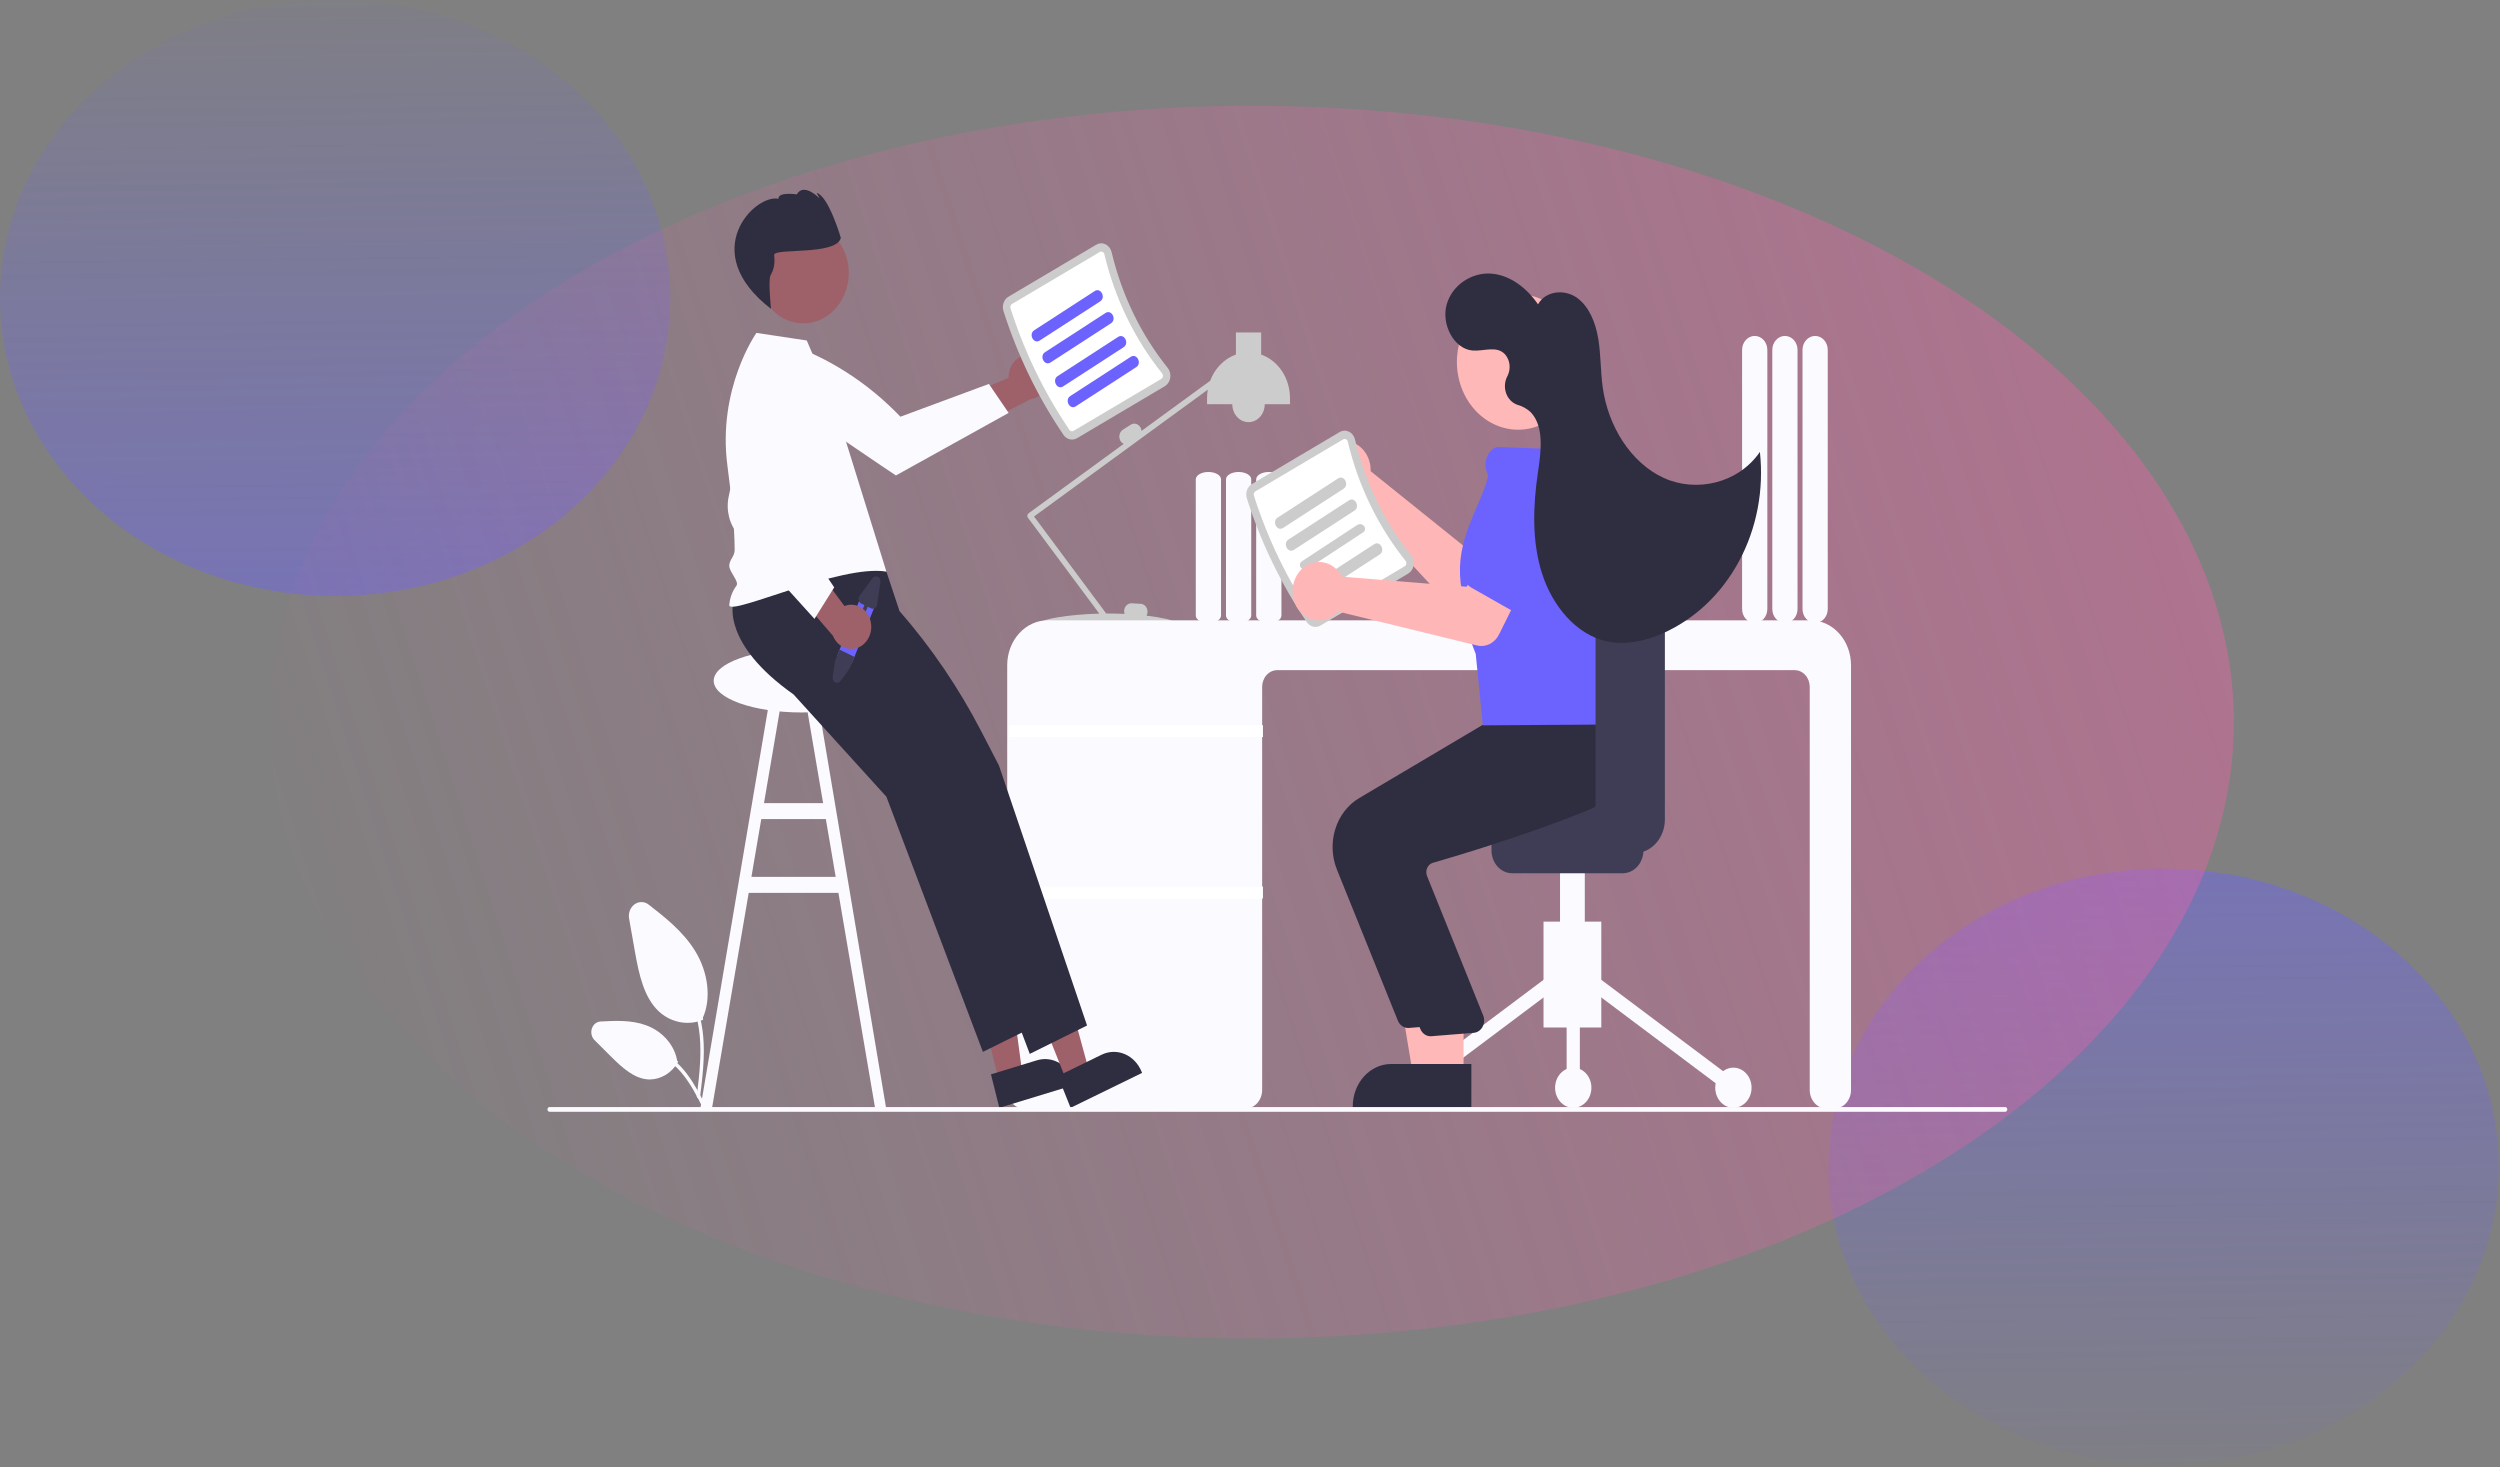 <svg width="685" height="402" viewBox="0 0 685 402" fill="none" xmlns="http://www.w3.org/2000/svg">
<rect x="0" y="0" width="685" height="402" fill="#808080" stroke="none"/>
<ellipse cx="91.832" cy="81.645" rx="91.832" ry="81.645" fill="url(#paint0_linear_38_9)" fill-opacity="0.5"/>
<ellipse cx="592.832" cy="319.645" rx="91.832" ry="81.645" transform="rotate(-180 592.832 319.645)" fill="url(#paint1_linear_38_9)" fill-opacity="0.5"/>
<ellipse cx="342.931" cy="197.867" rx="269.145" ry="168.877" fill="url(#paint2_linear_38_9)" fill-opacity="0.4"/>
<g clip-path="url(#clip0_38_9)">
<path d="M484.251 166.868V95.87C484.251 94.856 483.887 93.883 483.238 93.167C482.59 92.45 481.71 92.047 480.793 92.047C479.876 92.047 478.996 92.45 478.348 93.167C477.699 93.883 477.335 94.856 477.335 95.87V166.868C477.335 167.882 477.699 168.854 478.348 169.571C478.996 170.288 479.876 170.691 480.793 170.691C481.71 170.691 482.59 170.288 483.238 169.571C483.887 168.854 484.251 167.882 484.251 166.868Z" fill="#FAFAFF"/>
<path d="M492.526 166.868V95.87C492.526 94.856 492.162 93.883 491.513 93.167C490.865 92.45 489.985 92.047 489.068 92.047C488.151 92.047 487.271 92.45 486.623 93.167C485.974 93.883 485.61 94.856 485.61 95.87V166.868C485.61 167.882 485.974 168.854 486.623 169.571C487.271 170.288 488.151 170.691 489.068 170.691C489.985 170.691 490.865 170.288 491.513 169.571C492.162 168.854 492.526 167.882 492.526 166.868Z" fill="#FAFAFF"/>
<path d="M500.801 166.868V95.87C500.801 94.856 500.437 93.883 499.788 93.167C499.14 92.45 498.26 92.047 497.343 92.047C496.426 92.047 495.546 92.45 494.898 93.167C494.249 93.883 493.885 94.856 493.885 95.87V166.868C493.885 167.882 494.249 168.854 494.898 169.571C495.546 170.288 496.426 170.691 497.343 170.691C498.26 170.691 499.14 170.288 499.788 169.571C500.437 168.854 500.801 167.882 500.801 166.868Z" fill="#FAFAFF"/>
<path d="M188.378 280.266C189.77 280.267 191.153 280.002 192.463 279.482L192.666 279.402L192.572 278.907C194.92 273.664 194.099 266.481 190.471 260.575C187.173 255.206 182.157 251.302 177.732 247.858C177.171 247.421 176.504 247.18 175.817 247.166C175.131 247.151 174.456 247.364 173.88 247.777C173.304 248.19 172.852 248.784 172.584 249.482C172.315 250.181 172.242 250.952 172.373 251.697L173.956 260.672C175.098 267.147 176.456 273.275 180.485 277.097C182.698 279.144 185.492 280.265 188.378 280.266Z" fill="#FAFAFF"/>
<path d="M178.015 295.775C179.547 295.765 181.053 295.332 182.396 294.515C183.739 293.698 184.876 292.523 185.703 291.097L185.818 290.9L185.545 290.633C184.837 286.363 181.507 282.559 177.036 280.923C172.972 279.436 168.487 279.679 164.532 279.893C164.009 279.921 163.506 280.12 163.085 280.465C162.665 280.809 162.347 281.284 162.171 281.829C161.995 282.374 161.97 282.964 162.098 283.525C162.226 284.086 162.501 284.592 162.89 284.98L167.34 289.42C170.574 292.647 173.799 295.56 177.689 295.768C177.798 295.773 177.906 295.775 178.015 295.775Z" fill="#FAFAFF"/>
<path d="M191.825 300.522C192.482 295.112 193.158 289.633 192.697 284.166C192.288 279.31 190.977 274.567 188.308 270.678C186.898 268.625 185.174 266.859 183.214 265.462C182.705 265.099 182.236 266.011 182.743 266.373C186.141 268.811 188.754 272.374 190.209 276.553C191.834 281.225 192.095 286.318 191.815 291.281C191.646 294.282 191.287 297.264 190.925 300.242C190.896 300.375 190.913 300.516 190.974 300.636C191.034 300.756 191.133 300.847 191.251 300.89C191.311 300.908 191.373 300.912 191.434 300.904C191.495 300.895 191.554 300.872 191.607 300.838C191.661 300.804 191.707 300.758 191.745 300.704C191.782 300.65 191.809 300.588 191.825 300.522Z" fill="#FAFAFF"/>
<path d="M193.682 303.632C190.519 297.307 186.85 290.277 180.295 288.031C178.475 287.408 176.562 287.185 174.664 287.373C174.066 287.432 174.215 288.473 174.812 288.415C178 288.119 181.18 289.07 183.798 291.102C186.332 293.051 188.305 295.761 189.975 298.634C190.997 300.394 191.914 302.229 192.83 304.061C193.123 304.647 193.979 304.224 193.682 303.632Z" fill="#FAFAFF"/>
<path d="M195.106 303.539L191.912 303.62L211.169 189.893L214.363 190.559L209.334 220.061H225.535L220.507 190.559L223.7 189.893L242.797 303.62L239.764 303.539L229.724 244.637H205.145L195.106 303.539ZM228.979 240.268L226.28 224.43H208.59L205.89 240.268H228.979Z" fill="#FAFAFF"/>
<path d="M334.562 168.68V131.332C334.562 130.223 333.01 129.321 331.104 129.321C329.197 129.321 327.645 130.223 327.645 131.332V168.68C327.645 169.788 329.197 170.691 331.104 170.691C333.01 170.691 334.562 169.788 334.562 168.68Z" fill="#FAFAFF"/>
<path d="M342.837 168.68V131.332C342.837 130.223 341.285 129.321 339.378 129.321C337.472 129.321 335.92 130.223 335.92 131.332V168.68C335.92 169.788 337.472 170.691 339.378 170.691C341.285 170.691 342.837 169.788 342.837 168.68Z" fill="#FAFAFF"/>
<path d="M351.112 168.68V131.332C351.112 130.223 349.56 129.321 347.653 129.321C345.747 129.321 344.195 130.223 344.195 131.332V168.68C344.195 169.788 345.747 170.691 347.653 170.691C349.56 170.691 351.112 169.788 351.112 168.68Z" fill="#FAFAFF"/>
<path d="M281.496 141.214C281.512 141.1 281.549 140.992 281.605 140.895C281.66 140.798 281.734 140.716 281.821 140.652L307.892 121.626C307.499 121.444 307.17 121.126 306.956 120.719C306.696 120.217 306.625 119.621 306.761 119.062C306.897 118.503 307.227 118.026 307.679 117.735L309.819 116.37C310.273 116.082 310.812 116.004 311.317 116.154C311.823 116.304 312.255 116.669 312.518 117.169C312.66 117.445 312.746 117.751 312.768 118.067L331.587 104.332C332.22 102.64 333.178 101.121 334.395 99.88C335.613 98.639 337.061 97.706 338.637 97.147V91.091H345.554V97.147C347.848 97.958 349.851 99.555 351.271 101.705C352.692 103.856 353.458 106.451 353.458 109.114V110.752H346.542C346.542 112.056 346.073 113.306 345.24 114.228C344.406 115.15 343.275 115.668 342.096 115.668C340.916 115.668 339.785 115.15 338.952 114.228C338.118 113.306 337.649 112.056 337.649 110.752H330.733V109.114C330.734 108.328 330.801 107.545 330.933 106.773L283.324 141.519L303.101 168.099C303.254 168.098 303.407 168.097 303.562 168.097C305.139 168.097 306.668 168.138 308.125 168.209C308.037 167.939 307.999 167.653 308.012 167.366C308.041 166.788 308.275 166.246 308.665 165.859C309.054 165.471 309.565 165.27 310.088 165.298L312.555 165.44C313.078 165.472 313.568 165.731 313.919 166.161C314.269 166.591 314.452 167.157 314.426 167.736C314.408 168.077 314.316 168.409 314.158 168.703C318.52 169.216 321.347 169.922 321.347 170.281C321.347 170.87 313.757 170.31 304.257 170.283C304.214 170.419 304.138 170.541 304.038 170.634C303.938 170.728 303.817 170.79 303.688 170.815C303.559 170.84 303.427 170.827 303.304 170.777C303.181 170.726 303.072 170.641 302.989 170.529L302.806 170.283C293.335 170.312 285.777 170.869 285.777 170.281C285.777 169.727 292.496 168.349 301.203 168.128L281.657 141.856C281.591 141.768 281.542 141.665 281.515 141.554C281.487 141.443 281.481 141.327 281.496 141.214Z" fill="#CCCCCC"/>
<path d="M280.597 303.77H341.21C342.434 303.768 343.609 303.227 344.475 302.266C345.341 301.304 345.828 300 345.83 298.64V188.203C345.831 186.987 346.266 185.822 347.04 184.963C347.814 184.104 348.863 183.621 349.958 183.62H491.738C492.832 183.621 493.882 184.104 494.655 184.963C495.429 185.822 495.865 186.987 495.866 188.203V298.64C495.867 300 496.355 301.304 497.221 302.266C498.087 303.228 499.261 303.768 500.486 303.77H502.56C503.785 303.768 504.959 303.228 505.825 302.266C506.692 301.304 507.179 300 507.18 298.64V182.254C507.177 178.996 506.01 175.873 503.935 173.569C501.86 171.266 499.046 169.97 496.112 169.966H287.045C284.11 169.97 281.297 171.266 279.222 173.569C277.147 175.873 275.98 178.996 275.976 182.254V298.64C275.978 300 276.465 301.304 277.331 302.266C278.198 303.228 279.372 303.769 280.597 303.77Z" fill="#FAFAFF"/>
<path d="M276.39 198.681H346.048V201.957H276.39V198.681Z" fill="white"/>
<path d="M276.39 242.918H346.048V246.195H276.39V242.918Z" fill="white"/>
<path d="M403.709 169.469L405.711 168.537L407.084 157.442H425.373L426.862 168.492L428.653 169.482C428.738 169.529 428.807 169.607 428.848 169.703C428.888 169.799 428.898 169.907 428.876 170.01C428.854 170.114 428.801 170.205 428.726 170.271C428.651 170.337 428.558 170.373 428.462 170.373H403.874C403.775 170.373 403.68 170.335 403.604 170.266C403.528 170.198 403.476 170.102 403.457 169.995C403.437 169.889 403.452 169.779 403.498 169.683C403.544 169.587 403.618 169.511 403.709 169.469Z" fill="#FAFAFF"/>
<path d="M282.565 97.351C281.777 97.225 280.973 97.292 280.211 97.547C279.449 97.802 278.746 98.238 278.153 98.826C277.56 99.413 277.091 100.137 276.778 100.947C276.466 101.756 276.318 102.632 276.344 103.512L258.28 111.198L266.464 117.663L282.364 109.372C283.698 109.225 284.936 108.541 285.845 107.452C286.754 106.362 287.269 104.942 287.294 103.46C287.319 101.978 286.851 100.538 285.98 99.412C285.108 98.286 283.893 97.552 282.565 97.351Z" fill="#9E616A"/>
<path d="M213.975 93.577L210.919 99.72C211.658 103.615 213.567 107.121 216.335 109.665C221.014 114.028 245.479 130.275 245.479 130.275L276.364 113.134L270.961 105.197L246.713 114.18C237.718 104.79 226.863 97.853 215.014 93.922L213.975 93.577Z" fill="#FAFAFF"/>
<path d="M219.658 195.216C206.346 195.216 195.554 191.329 195.554 186.534C195.554 181.738 206.346 177.851 219.658 177.851C232.97 177.851 243.762 181.738 243.762 186.534C243.762 191.329 232.97 195.216 219.658 195.216Z" fill="#FAFAFF"/>
<path d="M273.733 296.182L280.133 294.226L276.355 266.002L266.908 268.89L273.733 296.182Z" fill="#9E616A"/>
<path d="M273.815 303.539L294.454 297.233L294.381 296.944C293.793 294.589 292.381 292.589 290.459 291.384C288.536 290.179 286.259 289.867 284.128 290.518L284.128 290.518L271.523 294.37L273.815 303.539Z" fill="#2F2E41"/>
<path d="M292.29 296.273L298.365 293.308L290.909 265.994L281.944 270.37L292.29 296.273Z" fill="#9E616A"/>
<path d="M293.341 303.539L312.929 293.978L312.819 293.704C311.926 291.468 310.267 289.717 308.206 288.834C306.145 287.951 303.851 288.01 301.829 288.997L301.828 288.997L289.865 294.837L293.341 303.539Z" fill="#2F2E41"/>
<path d="M200.899 165.306C200.899 165.306 197.679 176.334 217.435 190.281L242.877 218.308L269.314 288.217L285.009 280.438L281.931 271.355L279.865 265.26L278.808 262.142L277.676 258.799L260.873 209.217L246.759 181.897L246.349 167.073L242.877 156.623L217.69 146.743L200.899 165.306Z" fill="#2F2E41"/>
<path d="M213.744 165.852C213.744 165.852 210.524 176.88 230.279 190.827L255.722 218.854L282.159 288.763L297.854 280.985L294.775 271.901L292.71 265.806L291.653 262.688L290.52 259.345L273.718 209.763L268.992 200.616C262.757 188.548 255.182 177.39 246.441 167.402L241.808 162.108L241.314 153.916L230.535 147.289L213.744 165.852Z" fill="#2F2E41"/>
<path d="M228.964 111.863L221.059 93.294L207.265 91.214C207.265 91.214 196.494 106.384 199.322 127.701C200.383 135.695 201.247 143.653 201.298 150.639C201.312 152.498 199.841 153.328 199.816 155.008C199.792 156.659 202.604 159.348 201.792 160.469C200.632 162.015 199.94 163.926 199.816 165.931C200.795 168.506 230.424 154.552 242.878 156.623L228.964 111.863Z" fill="#FAFAFF"/>
<path d="M209.372 81.866C205.851 75.318 207.798 66.855 213.721 62.962C219.644 59.07 227.3 61.223 230.821 67.77C234.342 74.318 232.395 82.782 226.472 86.674C220.549 90.567 212.893 88.414 209.372 81.866Z" fill="#9E616A"/>
<path d="M212.12 69.866C212.144 70.229 212.177 70.709 212.215 71.253C212.253 72.742 211.874 74.207 211.128 75.448C210.43 76.752 211.263 84.634 211.263 84.634C190.826 68.885 206.975 53.063 213.291 54.47C213.16 52.467 218.311 53.261 218.311 53.261C220.274 49.881 224.576 54.367 224.576 54.367L223.746 52.823C227.086 53.762 230.388 65.174 230.388 65.174C229.255 70.097 211.988 67.863 212.12 69.866Z" fill="#2F2E41"/>
<path d="M291.401 119.168C284.378 108.841 278.826 97.386 274.939 85.203C274.713 84.474 274.729 83.68 274.984 82.963C275.238 82.246 275.714 81.653 276.328 81.287L300.36 67.052C300.749 66.82 301.18 66.689 301.622 66.669C302.063 66.65 302.503 66.741 302.907 66.938C303.319 67.136 303.685 67.435 303.977 67.813C304.268 68.191 304.478 68.637 304.59 69.118C307.388 80.859 312.645 91.707 319.938 100.784C320.239 101.154 320.459 101.594 320.582 102.072C320.705 102.549 320.728 103.052 320.648 103.541C320.572 104.022 320.398 104.477 320.139 104.873C319.879 105.268 319.541 105.593 319.151 105.822L295.119 120.057C294.505 120.42 293.793 120.529 293.113 120.366C292.432 120.203 291.825 119.778 291.401 119.168Z" fill="#CCCCCC"/>
<path d="M293.041 117.805C293.17 117.984 293.352 118.106 293.554 118.153C293.757 118.199 293.968 118.166 294.15 118.058L318.182 103.823C318.299 103.756 318.4 103.659 318.478 103.542C318.555 103.424 318.607 103.288 318.629 103.145C318.654 102.993 318.647 102.838 318.608 102.69C318.57 102.542 318.5 102.406 318.406 102.292C310.898 92.947 305.486 81.78 302.606 69.693C302.573 69.544 302.509 69.405 302.419 69.287C302.329 69.17 302.215 69.077 302.088 69.016C301.967 68.957 301.836 68.929 301.704 68.935C301.573 68.941 301.444 68.981 301.328 69.051L277.297 83.286C277.115 83.395 276.973 83.571 276.895 83.783C276.818 83.995 276.81 84.23 276.873 84.448C280.691 96.414 286.144 107.663 293.041 117.805Z" fill="white"/>
<path d="M301.449 82.576L284.873 93.316C283.224 94.385 281.73 91.554 283.377 90.487L299.953 79.746C301.602 78.678 303.095 81.509 301.449 82.576Z" fill="#6C63FF"/>
<path d="M304.413 88.584L287.837 99.324C286.188 100.393 284.695 97.561 286.341 96.495L302.917 85.754C304.566 84.685 306.059 87.517 304.413 88.584Z" fill="#6C63FF"/>
<path d="M307.871 95.137L291.295 105.878C289.646 106.946 288.153 104.115 289.799 103.048L306.375 92.308C308.024 91.239 309.518 94.07 307.871 95.137Z" fill="#6C63FF"/>
<path d="M311.329 100.598L294.754 111.339C293.104 112.407 291.611 109.576 293.258 108.509L309.833 97.769C311.482 96.7 312.976 99.531 311.329 100.598Z" fill="#6C63FF"/>
<path d="M235.766 163.775L229.543 179.245C229.393 179.615 229.329 180.021 229.356 180.425C229.384 180.83 229.502 181.221 229.7 181.562C229.934 181.97 230.272 182.293 230.671 182.489C231.07 182.685 231.513 182.746 231.943 182.665C232.09 182.64 232.234 182.598 232.372 182.538C232.922 182.304 233.366 181.837 233.605 181.242L239.828 165.772C239.947 165.477 240.012 165.159 240.019 164.837C240.027 164.514 239.977 164.193 239.872 163.892C239.661 163.283 239.239 162.793 238.7 162.528C238.162 162.263 237.55 162.246 236.999 162.48C236.449 162.713 236.005 163.179 235.766 163.775Z" fill="#6C63FF"/>
<path d="M230.045 177.997L228.798 181.119L228.161 185.546C228.118 185.837 228.165 186.136 228.292 186.395C228.419 186.654 228.62 186.86 228.864 186.98C229.108 187.1 229.381 187.127 229.641 187.058C229.9 186.989 230.131 186.827 230.299 186.597L232.879 183.048L234.107 179.994L230.045 177.997Z" fill="#3F3D56"/>
<path d="M241.211 159.471L240.32 165.664C240.29 165.867 240.219 166.06 240.112 166.227C240.005 166.395 239.864 166.533 239.701 166.631C239.538 166.729 239.356 166.784 239.171 166.792C238.985 166.8 238.8 166.761 238.631 166.678L237.747 166.243L236.04 170.485C235.987 170.617 235.888 170.72 235.766 170.772C235.644 170.824 235.508 170.82 235.389 170.761C235.269 170.702 235.175 170.593 235.128 170.458C235.081 170.323 235.085 170.173 235.138 170.041L236.844 165.799L235.96 165.364C235.667 165.22 235.437 164.953 235.322 164.623C235.206 164.292 235.214 163.924 235.343 163.599C235.386 163.492 235.442 163.391 235.509 163.299L239.072 158.419C239.24 158.19 239.471 158.028 239.731 157.958C239.99 157.889 240.263 157.917 240.507 158.037C240.751 158.157 240.952 158.362 241.08 158.622C241.207 158.881 241.253 159.179 241.211 159.471Z" fill="#3F3D56"/>
<path d="M238.63 170.65C238.489 169.783 238.179 168.961 237.72 168.241C237.262 167.522 236.666 166.922 235.975 166.485C235.284 166.047 234.515 165.783 233.721 165.709C232.928 165.636 232.129 165.756 231.382 166.061L219.098 149.525L216.123 160.147L228.244 174.221C228.791 175.575 229.767 176.66 230.989 177.27C232.21 177.881 233.592 177.975 234.872 177.535C236.152 177.095 237.242 176.15 237.934 174.881C238.627 173.612 238.874 172.107 238.63 170.65Z" fill="#9E616A"/>
<path d="M223.164 169.575L228.575 160.936L213.211 138.29L221.126 119.541L220.55 97.239L214.009 95.904L213.928 95.949C210.748 97.972 208.291 101.137 206.963 104.918C205.331 109.427 201.689 126.354 199.663 136.042C199.265 137.92 199.309 139.879 199.789 141.732C200.27 143.586 201.173 145.272 202.41 146.631L223.164 169.575Z" fill="#FAFAFF"/>
<path d="M375.503 127.829C375.548 128.249 375.563 128.671 375.548 129.094L403.25 151.373L410.86 147.65L417.444 159.612L404.551 167.651C403.509 168.3 402.305 168.558 401.12 168.387C399.934 168.215 398.831 167.623 397.975 166.7L370.095 136.595C368.667 136.996 367.164 136.907 365.784 136.34C364.403 135.773 363.212 134.755 362.368 133.421C361.524 132.087 361.067 130.501 361.058 128.873C361.049 127.246 361.489 125.654 362.319 124.309C363.149 122.964 364.329 121.931 365.703 121.346C367.077 120.761 368.58 120.652 370.011 121.034C371.442 121.416 372.735 122.271 373.716 123.485C374.697 124.699 375.32 126.214 375.503 127.829Z" fill="#FFB6B6"/>
<path d="M404.146 152.187L412.224 167.069C412.454 167.492 412.763 167.856 413.132 168.135C413.5 168.414 413.919 168.602 414.359 168.686C414.799 168.771 415.25 168.749 415.682 168.623C416.114 168.497 416.516 168.269 416.862 167.956L428.957 156.975C430.909 155.662 432.311 153.547 432.856 151.094C433.4 148.64 433.042 146.048 431.861 143.886C430.679 141.724 428.77 140.168 426.552 139.559C424.335 138.95 421.989 139.338 420.03 140.638L405.619 147.246C405.206 147.435 404.836 147.72 404.532 148.082C404.228 148.444 403.999 148.875 403.859 149.344C403.719 149.812 403.672 150.309 403.722 150.8C403.771 151.291 403.916 151.764 404.146 152.187Z" fill="#6C63FF"/>
<path d="M438.758 281.533H422.924V252.525H438.758V281.533Z" fill="#FAFAFF"/>
<path d="M423.717 267.874L425.75 271.185L387.746 299.693L385.714 296.382L423.717 267.874Z" fill="#FAFAFF"/>
<path d="M437.965 267.874L475.968 296.382L473.936 299.693L435.933 271.185L437.965 267.874Z" fill="#FAFAFF"/>
<path d="M386.73 303.539C383.981 303.539 381.753 301.076 381.753 298.038C381.753 294.999 383.981 292.536 386.73 292.536C389.478 292.536 391.707 294.999 391.707 298.038C391.707 301.076 389.478 303.539 386.73 303.539Z" fill="#FAFAFF"/>
<path d="M431.067 303.539C428.319 303.539 426.091 301.076 426.091 298.038C426.091 294.999 428.319 292.536 431.067 292.536C433.816 292.536 436.044 294.999 436.044 298.038C436.044 301.076 433.816 303.539 431.067 303.539Z" fill="#FAFAFF"/>
<path d="M474.952 303.539C472.203 303.539 469.975 301.076 469.975 298.038C469.975 294.999 472.203 292.536 474.952 292.536C477.7 292.536 479.929 294.999 479.929 298.038C479.929 301.076 477.7 303.539 474.952 303.539Z" fill="#FAFAFF"/>
<path d="M429.258 269.529H432.877V298.038H429.258V269.529Z" fill="#FAFAFF"/>
<path d="M434.234 265.528H427.448V227.017H434.234V265.528Z" fill="#FAFAFF"/>
<path d="M450.295 233.019V224.016C450.293 222.359 449.697 220.77 448.637 219.598C447.577 218.426 446.139 217.766 444.64 217.764H414.328C412.828 217.766 411.391 218.426 410.331 219.598C409.27 220.77 408.674 222.359 408.672 224.016V233.019C408.674 234.676 409.27 236.265 410.331 237.438C411.391 238.61 412.828 239.269 414.328 239.271H444.64C446.139 239.269 447.577 238.61 448.637 237.438C449.697 236.265 450.293 234.676 450.295 233.019Z" fill="#3F3D56"/>
<path d="M395.547 294.556L387.165 294.556L383.176 270.52L395.548 270.52L395.547 294.556Z" fill="#FFB8B8"/>
<path d="M397.685 303.539L370.655 303.538V303.16C370.655 301.633 370.927 300.121 371.456 298.709C371.984 297.298 372.759 296.016 373.736 294.936C374.713 293.856 375.873 292.999 377.149 292.415C378.426 291.83 379.794 291.53 381.176 291.53H381.177L397.686 291.53L397.685 303.539Z" fill="#2F2E41"/>
<path d="M383.009 279.651L366.297 238.221C364.901 234.729 364.747 230.784 365.864 227.172C366.982 223.56 369.289 220.546 372.327 218.73L408.577 197.241L425.118 195.685L440.377 194.152L440.487 194.358C440.628 194.621 443.908 200.885 441.691 207.754C440.009 212.964 435.633 217.034 428.686 219.85C412.47 226.423 393.738 232.041 386.437 234.151C386.114 234.242 385.813 234.408 385.552 234.637C385.292 234.866 385.078 235.154 384.925 235.481C384.772 235.804 384.681 236.159 384.658 236.523C384.635 236.888 384.68 237.253 384.791 237.597L400.317 276.16C400.479 276.649 400.538 277.173 400.488 277.691C400.438 278.209 400.281 278.707 400.03 279.147C399.778 279.588 399.438 279.958 399.036 280.231C398.635 280.503 398.182 280.67 397.713 280.718L386.111 281.651C386.012 281.662 385.914 281.667 385.817 281.667C385.223 281.667 384.641 281.476 384.143 281.118C383.645 280.761 383.251 280.251 383.009 279.651Z" fill="#2F2E41"/>
<path d="M401.018 294.556L392.635 294.556L388.646 270.52L401.019 270.52L401.018 294.556Z" fill="#FFB8B8"/>
<path d="M403.156 303.539L376.125 303.538V303.16C376.125 301.633 376.397 300.121 376.926 298.709C377.455 297.298 378.23 296.016 379.207 294.936C380.184 293.856 381.343 292.999 382.62 292.415C383.896 291.83 385.264 291.53 386.646 291.53H386.647L403.156 291.53L403.156 303.539Z" fill="#2F2E41"/>
<path d="M389.163 281.919L372.451 240.488C371.055 236.996 370.901 233.051 372.019 229.439C373.136 225.827 375.443 222.813 378.481 220.997L414.731 199.508L431.272 197.953L443.224 196.807L443.222 196.625C443.363 196.888 446.644 203.153 444.426 210.022C442.744 215.232 441.787 219.302 434.84 222.118C418.624 228.691 399.892 234.309 392.591 236.419C392.268 236.51 391.967 236.675 391.706 236.905C391.446 237.134 391.232 237.422 391.079 237.749C390.926 238.072 390.835 238.427 390.812 238.791C390.789 239.155 390.834 239.521 390.945 239.864L406.471 278.428C406.634 278.917 406.692 279.44 406.642 279.958C406.592 280.476 406.435 280.975 406.184 281.415C405.932 281.856 405.592 282.226 405.19 282.498C404.789 282.771 404.336 282.937 403.867 282.985L392.265 283.919C392.167 283.929 392.068 283.935 391.971 283.935C391.377 283.934 390.795 283.744 390.297 283.386C389.799 283.028 389.405 282.519 389.163 281.919Z" fill="#2F2E41"/>
<path d="M399.647 103.468C397.501 93.492 403.076 83.482 412.1 81.109C421.124 78.737 430.178 84.901 432.324 94.876C434.47 104.852 428.895 114.862 419.871 117.234C410.847 119.607 401.793 113.443 399.647 103.468Z" fill="#FFB8B8"/>
<path d="M358.094 170.504C351.072 160.178 345.52 148.723 341.632 136.54C341.407 135.811 341.423 135.017 341.677 134.3C341.932 133.583 342.408 132.989 343.021 132.624L367.053 118.389C367.442 118.157 367.874 118.026 368.315 118.006C368.757 117.986 369.196 118.078 369.601 118.275C370.013 118.473 370.379 118.772 370.67 119.15C370.962 119.528 371.172 119.974 371.284 120.455C374.081 132.196 379.339 143.043 386.632 152.121C386.932 152.49 387.152 152.931 387.275 153.408C387.398 153.886 387.421 154.389 387.342 154.877C387.266 155.359 387.091 155.814 386.832 156.21C386.573 156.605 386.235 156.93 385.845 157.159L361.813 171.394C361.198 171.757 360.487 171.866 359.806 171.703C359.125 171.54 358.519 171.115 358.094 170.504Z" fill="#CCCCCC"/>
<path d="M359.734 169.142C359.864 169.321 360.045 169.444 360.248 169.49C360.45 169.536 360.661 169.503 360.844 169.396L384.876 155.16C384.992 155.093 385.093 154.997 385.171 154.879C385.248 154.761 385.3 154.625 385.322 154.482C385.347 154.331 385.34 154.175 385.301 154.027C385.263 153.879 385.194 153.743 385.1 153.629C377.592 144.284 372.179 133.117 369.299 121.03C369.266 120.881 369.202 120.742 369.112 120.625C369.022 120.507 368.909 120.415 368.781 120.354C368.661 120.294 368.529 120.266 368.398 120.272C368.266 120.278 368.137 120.318 368.022 120.388L343.99 134.623C343.808 134.732 343.666 134.908 343.589 135.12C343.511 135.332 343.504 135.567 343.566 135.785C347.385 147.751 352.837 159 359.734 169.142Z" fill="white"/>
<path d="M368.142 133.913L351.567 144.654C349.917 145.722 348.424 142.891 350.07 141.824L366.646 131.084C368.295 130.015 369.789 132.846 368.142 133.913Z" fill="#CCCCCC"/>
<path d="M371.106 139.92L354.531 150.661C352.881 151.729 351.388 148.898 353.035 147.831L369.61 137.091C371.259 136.022 372.753 138.853 371.106 139.92Z" fill="#CCCCCC"/>
<path d="M373.435 145.905L358.36 155.798C356.861 156.782 355.256 154.747 356.754 153.764L371.829 143.871C373.328 142.887 374.933 144.922 373.435 145.905Z" fill="#CCCCCC"/>
<path d="M378.023 151.936L361.447 162.676C359.798 163.745 358.304 160.913 359.951 159.847L376.527 149.106C378.176 148.037 379.669 150.869 378.023 151.936Z" fill="#CCCCCC"/>
<path d="M406.302 198.744L439.537 198.525L439.546 198.263C440.18 179.829 438.142 163.13 433.316 147.213C433.247 146.617 433.174 145.981 433.101 145.356C432.277 138.234 431.622 132.581 425.497 130.475C426.007 129.725 426.308 128.826 426.362 127.889C426.401 127.267 426.327 126.642 426.145 126.051C425.963 125.461 425.677 124.916 425.303 124.449C424.945 123.998 424.509 123.63 424.021 123.367C423.533 123.103 423.003 122.95 422.461 122.916L410.631 122.471C410.009 122.466 409.404 122.693 408.914 123.114C408.013 123.854 407.38 124.924 407.128 126.132C406.876 127.341 407.021 128.609 407.538 129.71C407.678 130.017 407.731 130.156 407.751 130.217C407.331 132.653 406.083 135.546 404.763 138.608C402.872 142.992 400.729 147.961 400.178 153.277C399.88 156.147 400.004 159.051 400.544 161.878C400.791 163.401 400.848 164.954 400.713 166.494C400.605 168.778 400.503 170.934 401.671 173.02C401.968 173.585 402.309 174.188 402.708 174.856L404.351 179.196L406.302 198.744Z" fill="#6C63FF"/>
<path d="M456.177 224.542V149.469C456.174 147.022 455.294 144.677 453.729 142.947C452.164 141.217 450.043 140.244 447.83 140.242H445.521C443.309 140.244 441.187 141.217 439.622 142.947C438.058 144.677 437.177 147.022 437.175 149.469V224.542C437.177 226.988 438.058 229.334 439.622 231.063C441.187 232.793 443.309 233.766 445.521 233.769H447.83C450.043 233.766 452.164 232.793 453.729 231.063C455.294 229.334 456.174 226.988 456.177 224.542Z" fill="#3F3D56"/>
<path d="M367.052 156.962C367.291 157.292 367.506 157.642 367.694 158.01L401.86 160.768L406.546 153.165L417.85 159.483L410.738 173.834C410.163 174.993 409.264 175.915 408.175 176.461C407.086 177.008 405.866 177.149 404.698 176.863L366.644 167.563C365.623 168.736 364.304 169.538 362.861 169.862C361.418 170.186 359.92 170.017 358.566 169.377C357.212 168.736 356.067 167.656 355.282 166.278C354.497 164.901 354.111 163.292 354.173 161.666C354.236 160.039 354.745 158.473 355.633 157.174C356.521 155.875 357.745 154.906 359.143 154.396C360.541 153.885 362.047 153.857 363.46 154.315C364.872 154.774 366.126 155.697 367.052 156.962Z" fill="#FFB6B6"/>
<path d="M403.01 160.937L416.976 168.862C417.374 169.087 417.811 169.215 418.257 169.238C418.703 169.26 419.148 169.175 419.562 168.99C419.976 168.805 420.349 168.523 420.656 168.164C420.963 167.805 421.196 167.377 421.339 166.909L426.369 150.524C427.4 148.275 427.584 145.666 426.879 143.267C426.175 140.869 424.64 138.876 422.61 137.725C428.802 141.238 415.907 131.259 410.986 141.858L401.902 155.88C401.642 156.281 401.463 156.74 401.378 157.225C401.293 157.709 401.303 158.209 401.408 158.689C401.513 159.168 401.711 159.618 401.987 160.006C402.264 160.394 402.612 160.711 403.01 160.937Z" fill="#6C63FF"/>
<path d="M150.588 304.632H549.412C549.567 304.631 549.717 304.562 549.827 304.44C549.937 304.319 549.998 304.154 549.998 303.981C549.998 303.809 549.937 303.644 549.827 303.522C549.717 303.4 549.567 303.332 549.412 303.331H150.588C150.432 303.331 150.283 303.4 150.172 303.522C150.062 303.643 150 303.809 150 303.981C150 304.154 150.062 304.319 150.172 304.441C150.283 304.563 150.432 304.632 150.588 304.632Z" fill="#FAFAFF"/>
<path d="M413.197 102.689C413.589 101.785 413.725 100.773 413.587 99.783C413.449 98.793 413.045 97.872 412.426 97.14C410.144 94.596 406.577 96.293 403.492 96.044C398.354 95.629 394.854 88.855 396.388 83.418C397.922 77.98 403.375 74.606 408.517 74.964C413.659 75.321 418.314 78.838 421.413 83.388C423.535 79.614 428.746 79.173 432.11 81.606C435.473 84.039 437.213 88.486 437.933 92.857C438.652 97.229 438.535 101.722 439.14 106.115C440.608 116.763 446.825 126.79 455.82 130.929C464.815 135.068 476.326 132.408 482.211 123.823C483.355 134.227 481.348 144.756 476.503 153.763C471.658 162.771 464.248 169.749 455.434 173.606C450.559 175.739 445.176 176.871 440.045 175.686C431.76 173.772 425.316 165.939 422.508 157.113C419.699 148.287 420.036 138.602 421.4 129.368C422.24 123.68 423.17 116.944 419.418 112.943C418.364 111.974 417.125 111.284 415.794 110.924C415.088 110.689 414.44 110.28 413.899 109.727C413.358 109.173 412.938 108.491 412.672 107.731C412.406 106.971 412.3 106.155 412.362 105.343C412.425 104.531 412.654 103.746 413.033 103.047C413.094 102.928 413.149 102.808 413.197 102.689Z" fill="#2F2E41"/>
</g>
<defs>
<linearGradient id="paint0_linear_38_9" x1="109.417" y1="199.387" x2="106.77" y2="-19.776" gradientUnits="userSpaceOnUse">
<stop stop-color="#6C63FF"/>
<stop offset="1" stop-color="#6C63FF" stop-opacity="0"/>
</linearGradient>
<linearGradient id="paint1_linear_38_9" x1="610.417" y1="437.387" x2="607.77" y2="218.224" gradientUnits="userSpaceOnUse">
<stop stop-color="#6C63FF"/>
<stop offset="1" stop-color="#6C63FF" stop-opacity="0"/>
</linearGradient>
<linearGradient id="paint2_linear_38_9" x1="598.399" y1="152.748" x2="84.913" y2="317.965" gradientUnits="userSpaceOnUse">
<stop stop-color="#F461A6"/>
<stop offset="1" stop-color="#F461A6" stop-opacity="0"/>
</linearGradient>
<clipPath id="clip0_38_9">
<rect width="400" height="252.632" fill="white" transform="matrix(-1 0 0 1 550 52)"/>
</clipPath>
</defs>
</svg>
